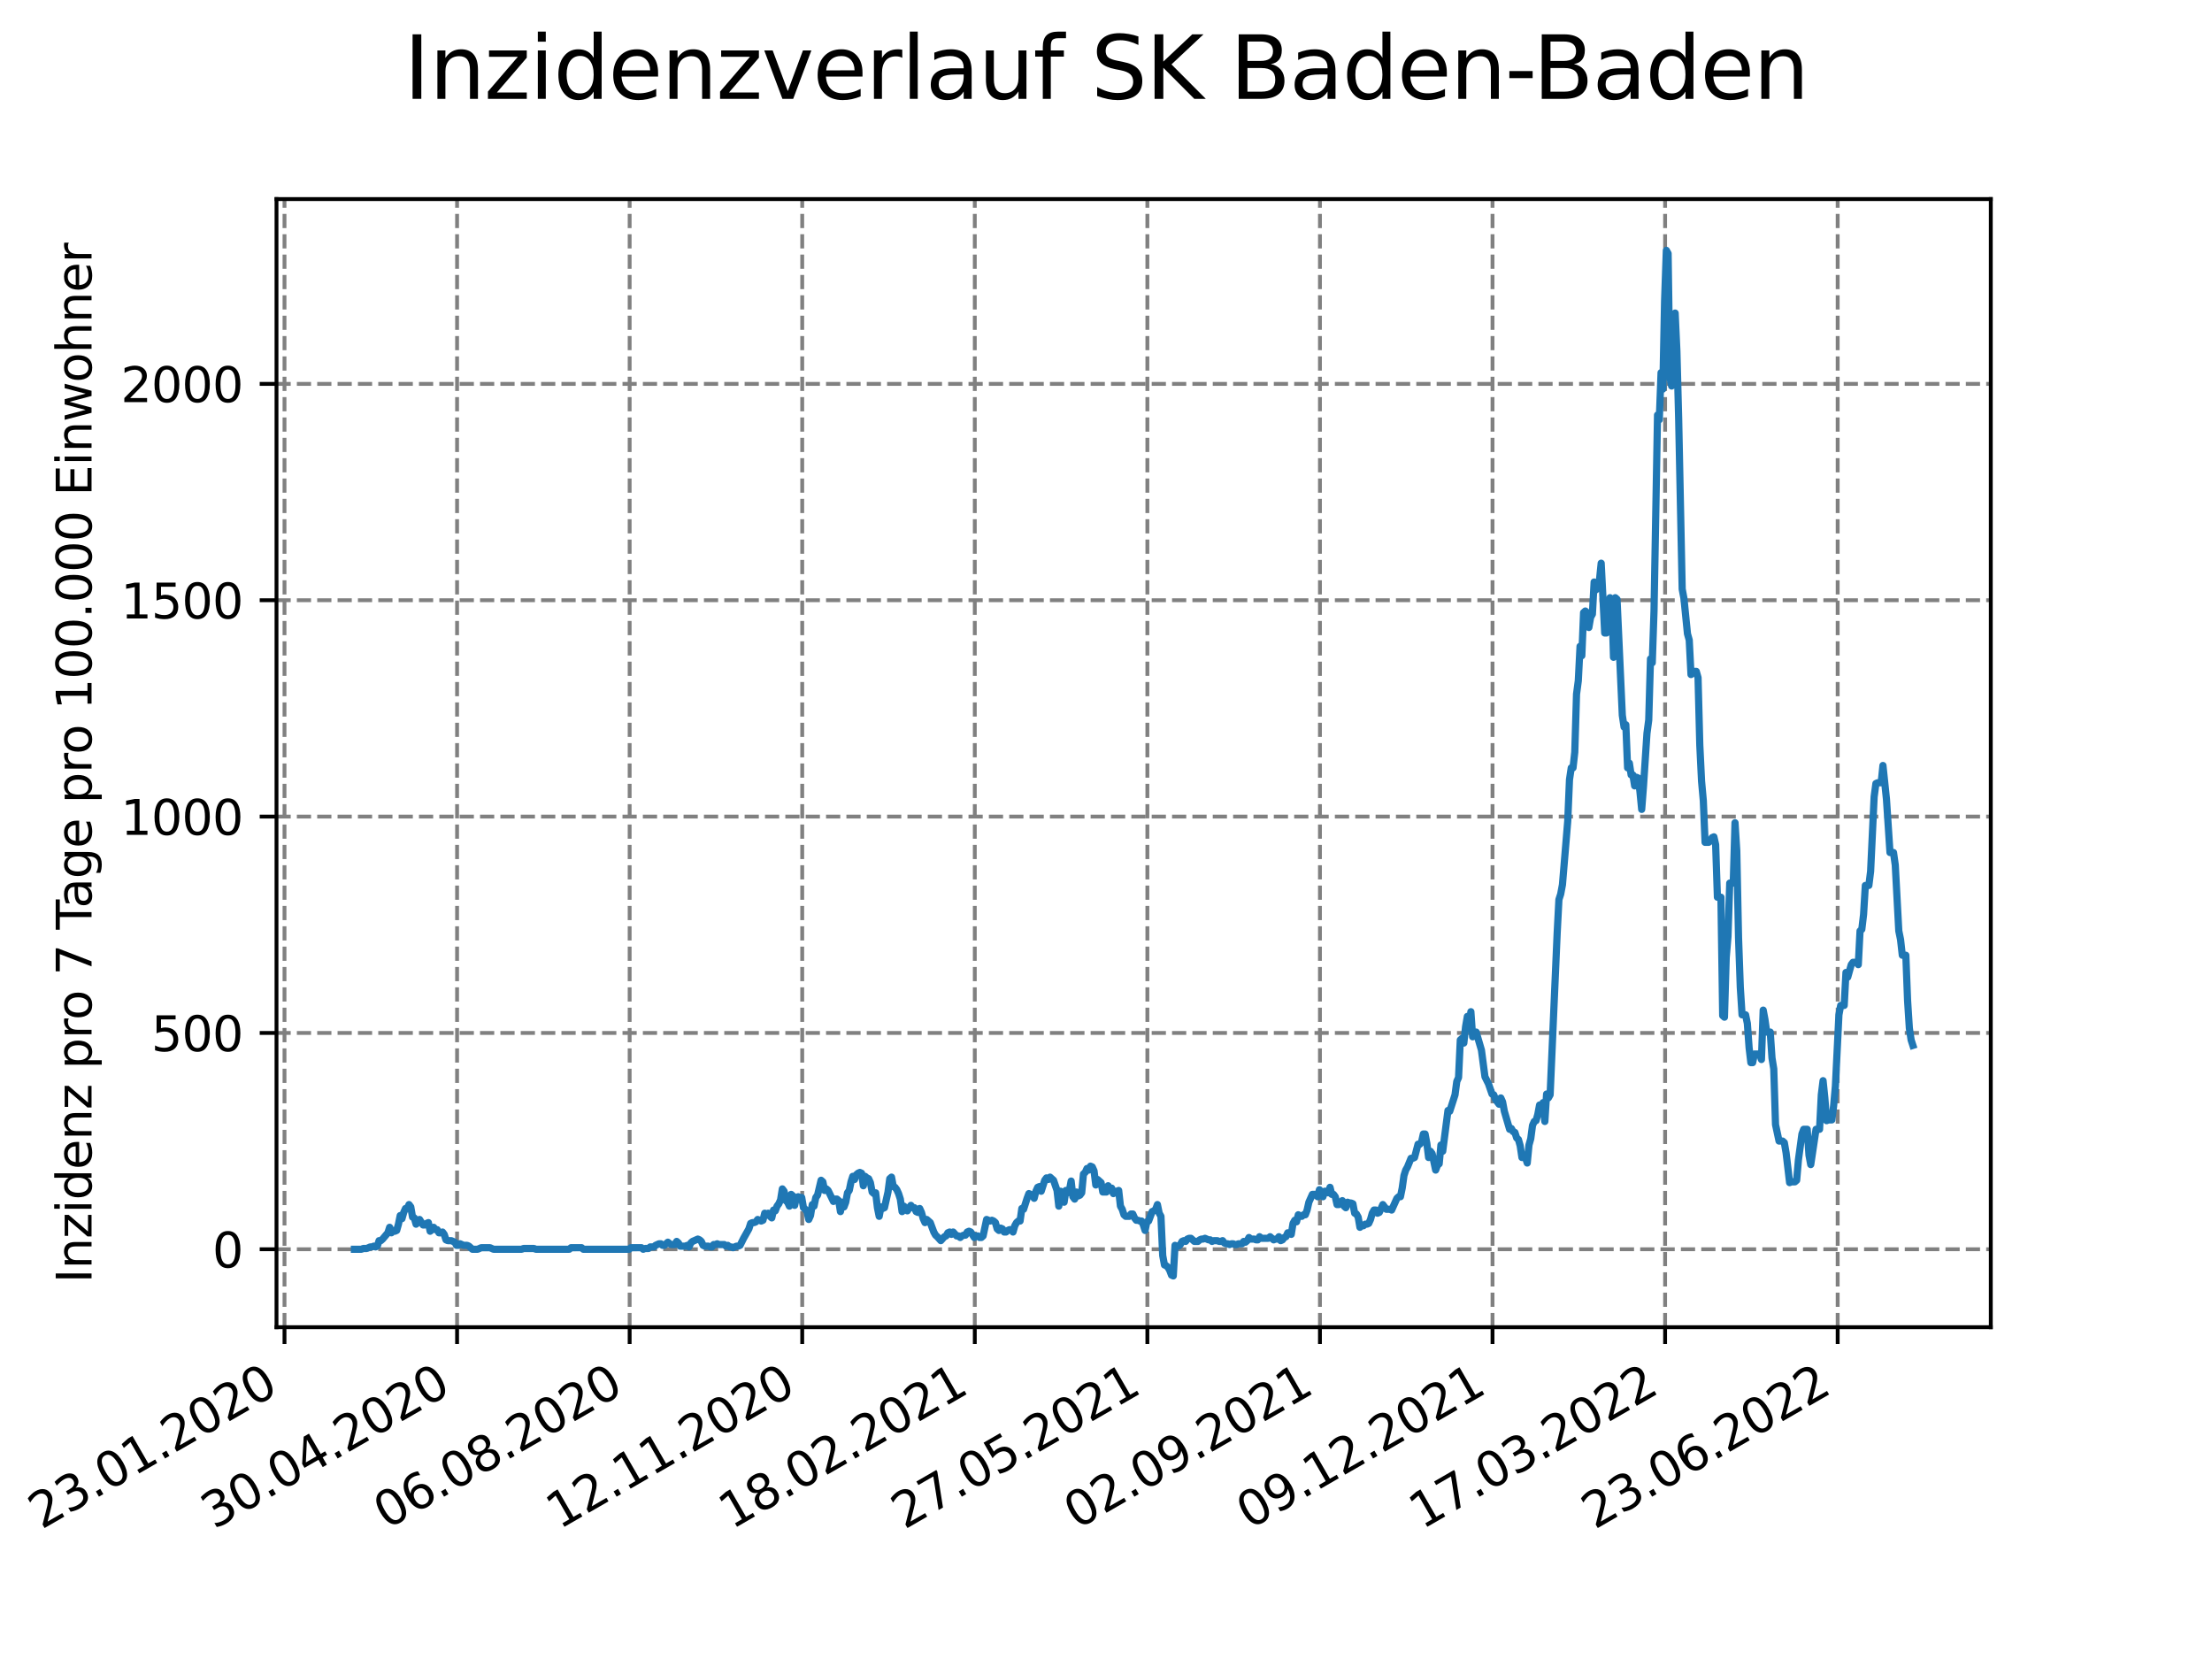 <?xml version="1.0" encoding="utf-8" standalone="no"?>
<!DOCTYPE svg PUBLIC "-//W3C//DTD SVG 1.1//EN"
  "http://www.w3.org/Graphics/SVG/1.1/DTD/svg11.dtd">
<svg xmlns:xlink="http://www.w3.org/1999/xlink" width="460.8pt" height="345.6pt" viewBox="0 0 460.8 345.6" xmlns="http://www.w3.org/2000/svg" version="1.1">
 <defs>
  <style type="text/css">*{stroke-linejoin: round; stroke-linecap: butt}</style>
 </defs>
 <g id="figure_1">
  <g id="patch_1">
   <path d="M 0 345.6 
L 460.8 345.6 
L 460.8 0 
L 0 0 
z
" style="fill: #ffffff"/>
  </g>
  <g id="axes_1">
   <g id="patch_2">
    <path d="M 57.6 276.48 
L 414.72 276.48 
L 414.72 41.472 
L 57.6 41.472 
z
" style="fill: #ffffff"/>
   </g>
   <g id="matplotlib.axis_1">
    <g id="xtick_1">
     <g id="line2d_1">
      <path d="M 59.266 276.48 
L 59.266 41.472 
" clip-path="url(#pa6369ea9f2)" style="fill: none; stroke-dasharray: 2.96,1.28; stroke-dashoffset: 0; stroke: #808080; stroke-width: 0.8"/>
     </g>
     <g id="line2d_2">
      <defs>
       <path id="me0bb97bfc5" d="M 0 0 
L 0 3.5 
" style="stroke: #000000; stroke-width: 0.8"/>
      </defs>
      <g>
       <use xlink:href="#me0bb97bfc5" x="59.266" y="276.48" style="stroke: #000000; stroke-width: 0.8"/>
      </g>
     </g>
     <g id="text_1">
      <!-- 23.01.2020 -->
      <g transform="translate(8.641 318.689)rotate(-30)scale(0.1 -0.1)">
       <defs>
        <path id="DejaVuSans-32" d="M 1228 531 
L 3431 531 
L 3431 0 
L 469 0 
L 469 531 
Q 828 903 1448 1529 
Q 2069 2156 2228 2338 
Q 2531 2678 2651 2914 
Q 2772 3150 2772 3378 
Q 2772 3750 2511 3984 
Q 2250 4219 1831 4219 
Q 1534 4219 1204 4116 
Q 875 4013 500 3803 
L 500 4441 
Q 881 4594 1212 4672 
Q 1544 4750 1819 4750 
Q 2544 4750 2975 4387 
Q 3406 4025 3406 3419 
Q 3406 3131 3298 2873 
Q 3191 2616 2906 2266 
Q 2828 2175 2409 1742 
Q 1991 1309 1228 531 
z
" transform="scale(0.016)"/>
        <path id="DejaVuSans-33" d="M 2597 2516 
Q 3050 2419 3304 2112 
Q 3559 1806 3559 1356 
Q 3559 666 3084 287 
Q 2609 -91 1734 -91 
Q 1441 -91 1130 -33 
Q 819 25 488 141 
L 488 750 
Q 750 597 1062 519 
Q 1375 441 1716 441 
Q 2309 441 2620 675 
Q 2931 909 2931 1356 
Q 2931 1769 2642 2001 
Q 2353 2234 1838 2234 
L 1294 2234 
L 1294 2753 
L 1863 2753 
Q 2328 2753 2575 2939 
Q 2822 3125 2822 3475 
Q 2822 3834 2567 4026 
Q 2313 4219 1838 4219 
Q 1578 4219 1281 4162 
Q 984 4106 628 3988 
L 628 4550 
Q 988 4650 1302 4700 
Q 1616 4750 1894 4750 
Q 2613 4750 3031 4423 
Q 3450 4097 3450 3541 
Q 3450 3153 3228 2886 
Q 3006 2619 2597 2516 
z
" transform="scale(0.016)"/>
        <path id="DejaVuSans-2e" d="M 684 794 
L 1344 794 
L 1344 0 
L 684 0 
L 684 794 
z
" transform="scale(0.016)"/>
        <path id="DejaVuSans-30" d="M 2034 4250 
Q 1547 4250 1301 3770 
Q 1056 3291 1056 2328 
Q 1056 1369 1301 889 
Q 1547 409 2034 409 
Q 2525 409 2770 889 
Q 3016 1369 3016 2328 
Q 3016 3291 2770 3770 
Q 2525 4250 2034 4250 
z
M 2034 4750 
Q 2819 4750 3233 4129 
Q 3647 3509 3647 2328 
Q 3647 1150 3233 529 
Q 2819 -91 2034 -91 
Q 1250 -91 836 529 
Q 422 1150 422 2328 
Q 422 3509 836 4129 
Q 1250 4750 2034 4750 
z
" transform="scale(0.016)"/>
        <path id="DejaVuSans-31" d="M 794 531 
L 1825 531 
L 1825 4091 
L 703 3866 
L 703 4441 
L 1819 4666 
L 2450 4666 
L 2450 531 
L 3481 531 
L 3481 0 
L 794 0 
L 794 531 
z
" transform="scale(0.016)"/>
       </defs>
       <use xlink:href="#DejaVuSans-32"/>
       <use xlink:href="#DejaVuSans-33" x="63.623"/>
       <use xlink:href="#DejaVuSans-2e" x="127.246"/>
       <use xlink:href="#DejaVuSans-30" x="159.033"/>
       <use xlink:href="#DejaVuSans-31" x="222.656"/>
       <use xlink:href="#DejaVuSans-2e" x="286.279"/>
       <use xlink:href="#DejaVuSans-32" x="318.066"/>
       <use xlink:href="#DejaVuSans-30" x="381.689"/>
       <use xlink:href="#DejaVuSans-32" x="445.312"/>
       <use xlink:href="#DejaVuSans-30" x="508.936"/>
      </g>
     </g>
    </g>
    <g id="xtick_2">
     <g id="line2d_3">
      <path d="M 95.217 276.48 
L 95.217 41.472 
" clip-path="url(#pa6369ea9f2)" style="fill: none; stroke-dasharray: 2.96,1.28; stroke-dashoffset: 0; stroke: #808080; stroke-width: 0.8"/>
     </g>
     <g id="line2d_4">
      <g>
       <use xlink:href="#me0bb97bfc5" x="95.217" y="276.48" style="stroke: #000000; stroke-width: 0.8"/>
      </g>
     </g>
     <g id="text_2">
      <!-- 30.04.2020 -->
      <g transform="translate(44.591 318.689)rotate(-30)scale(0.1 -0.1)">
       <defs>
        <path id="DejaVuSans-34" d="M 2419 4116 
L 825 1625 
L 2419 1625 
L 2419 4116 
z
M 2253 4666 
L 3047 4666 
L 3047 1625 
L 3713 1625 
L 3713 1100 
L 3047 1100 
L 3047 0 
L 2419 0 
L 2419 1100 
L 313 1100 
L 313 1709 
L 2253 4666 
z
" transform="scale(0.016)"/>
       </defs>
       <use xlink:href="#DejaVuSans-33"/>
       <use xlink:href="#DejaVuSans-30" x="63.623"/>
       <use xlink:href="#DejaVuSans-2e" x="127.246"/>
       <use xlink:href="#DejaVuSans-30" x="159.033"/>
       <use xlink:href="#DejaVuSans-34" x="222.656"/>
       <use xlink:href="#DejaVuSans-2e" x="286.279"/>
       <use xlink:href="#DejaVuSans-32" x="318.066"/>
       <use xlink:href="#DejaVuSans-30" x="381.689"/>
       <use xlink:href="#DejaVuSans-32" x="445.312"/>
       <use xlink:href="#DejaVuSans-30" x="508.936"/>
      </g>
     </g>
    </g>
    <g id="xtick_3">
     <g id="line2d_5">
      <path d="M 131.167 276.48 
L 131.167 41.472 
" clip-path="url(#pa6369ea9f2)" style="fill: none; stroke-dasharray: 2.96,1.28; stroke-dashoffset: 0; stroke: #808080; stroke-width: 0.8"/>
     </g>
     <g id="line2d_6">
      <g>
       <use xlink:href="#me0bb97bfc5" x="131.167" y="276.48" style="stroke: #000000; stroke-width: 0.8"/>
      </g>
     </g>
     <g id="text_3">
      <!-- 06.08.2020 -->
      <g transform="translate(80.542 318.689)rotate(-30)scale(0.1 -0.1)">
       <defs>
        <path id="DejaVuSans-36" d="M 2113 2584 
Q 1688 2584 1439 2293 
Q 1191 2003 1191 1497 
Q 1191 994 1439 701 
Q 1688 409 2113 409 
Q 2538 409 2786 701 
Q 3034 994 3034 1497 
Q 3034 2003 2786 2293 
Q 2538 2584 2113 2584 
z
M 3366 4563 
L 3366 3988 
Q 3128 4100 2886 4159 
Q 2644 4219 2406 4219 
Q 1781 4219 1451 3797 
Q 1122 3375 1075 2522 
Q 1259 2794 1537 2939 
Q 1816 3084 2150 3084 
Q 2853 3084 3261 2657 
Q 3669 2231 3669 1497 
Q 3669 778 3244 343 
Q 2819 -91 2113 -91 
Q 1303 -91 875 529 
Q 447 1150 447 2328 
Q 447 3434 972 4092 
Q 1497 4750 2381 4750 
Q 2619 4750 2861 4703 
Q 3103 4656 3366 4563 
z
" transform="scale(0.016)"/>
        <path id="DejaVuSans-38" d="M 2034 2216 
Q 1584 2216 1326 1975 
Q 1069 1734 1069 1313 
Q 1069 891 1326 650 
Q 1584 409 2034 409 
Q 2484 409 2743 651 
Q 3003 894 3003 1313 
Q 3003 1734 2745 1975 
Q 2488 2216 2034 2216 
z
M 1403 2484 
Q 997 2584 770 2862 
Q 544 3141 544 3541 
Q 544 4100 942 4425 
Q 1341 4750 2034 4750 
Q 2731 4750 3128 4425 
Q 3525 4100 3525 3541 
Q 3525 3141 3298 2862 
Q 3072 2584 2669 2484 
Q 3125 2378 3379 2068 
Q 3634 1759 3634 1313 
Q 3634 634 3220 271 
Q 2806 -91 2034 -91 
Q 1263 -91 848 271 
Q 434 634 434 1313 
Q 434 1759 690 2068 
Q 947 2378 1403 2484 
z
M 1172 3481 
Q 1172 3119 1398 2916 
Q 1625 2713 2034 2713 
Q 2441 2713 2670 2916 
Q 2900 3119 2900 3481 
Q 2900 3844 2670 4047 
Q 2441 4250 2034 4250 
Q 1625 4250 1398 4047 
Q 1172 3844 1172 3481 
z
" transform="scale(0.016)"/>
       </defs>
       <use xlink:href="#DejaVuSans-30"/>
       <use xlink:href="#DejaVuSans-36" x="63.623"/>
       <use xlink:href="#DejaVuSans-2e" x="127.246"/>
       <use xlink:href="#DejaVuSans-30" x="159.033"/>
       <use xlink:href="#DejaVuSans-38" x="222.656"/>
       <use xlink:href="#DejaVuSans-2e" x="286.279"/>
       <use xlink:href="#DejaVuSans-32" x="318.066"/>
       <use xlink:href="#DejaVuSans-30" x="381.689"/>
       <use xlink:href="#DejaVuSans-32" x="445.312"/>
       <use xlink:href="#DejaVuSans-30" x="508.936"/>
      </g>
     </g>
    </g>
    <g id="xtick_4">
     <g id="line2d_7">
      <path d="M 167.117 276.48 
L 167.117 41.472 
" clip-path="url(#pa6369ea9f2)" style="fill: none; stroke-dasharray: 2.96,1.28; stroke-dashoffset: 0; stroke: #808080; stroke-width: 0.8"/>
     </g>
     <g id="line2d_8">
      <g>
       <use xlink:href="#me0bb97bfc5" x="167.117" y="276.48" style="stroke: #000000; stroke-width: 0.8"/>
      </g>
     </g>
     <g id="text_4">
      <!-- 12.11.2020 -->
      <g transform="translate(116.492 318.689)rotate(-30)scale(0.1 -0.1)">
       <use xlink:href="#DejaVuSans-31"/>
       <use xlink:href="#DejaVuSans-32" x="63.623"/>
       <use xlink:href="#DejaVuSans-2e" x="127.246"/>
       <use xlink:href="#DejaVuSans-31" x="159.033"/>
       <use xlink:href="#DejaVuSans-31" x="222.656"/>
       <use xlink:href="#DejaVuSans-2e" x="286.279"/>
       <use xlink:href="#DejaVuSans-32" x="318.066"/>
       <use xlink:href="#DejaVuSans-30" x="381.689"/>
       <use xlink:href="#DejaVuSans-32" x="445.312"/>
       <use xlink:href="#DejaVuSans-30" x="508.936"/>
      </g>
     </g>
    </g>
    <g id="xtick_5">
     <g id="line2d_9">
      <path d="M 203.068 276.48 
L 203.068 41.472 
" clip-path="url(#pa6369ea9f2)" style="fill: none; stroke-dasharray: 2.96,1.28; stroke-dashoffset: 0; stroke: #808080; stroke-width: 0.8"/>
     </g>
     <g id="line2d_10">
      <g>
       <use xlink:href="#me0bb97bfc5" x="203.068" y="276.48" style="stroke: #000000; stroke-width: 0.8"/>
      </g>
     </g>
     <g id="text_5">
      <!-- 18.02.2021 -->
      <g transform="translate(152.443 318.689)rotate(-30)scale(0.1 -0.1)">
       <use xlink:href="#DejaVuSans-31"/>
       <use xlink:href="#DejaVuSans-38" x="63.623"/>
       <use xlink:href="#DejaVuSans-2e" x="127.246"/>
       <use xlink:href="#DejaVuSans-30" x="159.033"/>
       <use xlink:href="#DejaVuSans-32" x="222.656"/>
       <use xlink:href="#DejaVuSans-2e" x="286.279"/>
       <use xlink:href="#DejaVuSans-32" x="318.066"/>
       <use xlink:href="#DejaVuSans-30" x="381.689"/>
       <use xlink:href="#DejaVuSans-32" x="445.312"/>
       <use xlink:href="#DejaVuSans-31" x="508.936"/>
      </g>
     </g>
    </g>
    <g id="xtick_6">
     <g id="line2d_11">
      <path d="M 239.018 276.48 
L 239.018 41.472 
" clip-path="url(#pa6369ea9f2)" style="fill: none; stroke-dasharray: 2.96,1.28; stroke-dashoffset: 0; stroke: #808080; stroke-width: 0.8"/>
     </g>
     <g id="line2d_12">
      <g>
       <use xlink:href="#me0bb97bfc5" x="239.018" y="276.48" style="stroke: #000000; stroke-width: 0.8"/>
      </g>
     </g>
     <g id="text_6">
      <!-- 27.05.2021 -->
      <g transform="translate(188.393 318.689)rotate(-30)scale(0.1 -0.1)">
       <defs>
        <path id="DejaVuSans-37" d="M 525 4666 
L 3525 4666 
L 3525 4397 
L 1831 0 
L 1172 0 
L 2766 4134 
L 525 4134 
L 525 4666 
z
" transform="scale(0.016)"/>
        <path id="DejaVuSans-35" d="M 691 4666 
L 3169 4666 
L 3169 4134 
L 1269 4134 
L 1269 2991 
Q 1406 3038 1543 3061 
Q 1681 3084 1819 3084 
Q 2600 3084 3056 2656 
Q 3513 2228 3513 1497 
Q 3513 744 3044 326 
Q 2575 -91 1722 -91 
Q 1428 -91 1123 -41 
Q 819 9 494 109 
L 494 744 
Q 775 591 1075 516 
Q 1375 441 1709 441 
Q 2250 441 2565 725 
Q 2881 1009 2881 1497 
Q 2881 1984 2565 2268 
Q 2250 2553 1709 2553 
Q 1456 2553 1204 2497 
Q 953 2441 691 2322 
L 691 4666 
z
" transform="scale(0.016)"/>
       </defs>
       <use xlink:href="#DejaVuSans-32"/>
       <use xlink:href="#DejaVuSans-37" x="63.623"/>
       <use xlink:href="#DejaVuSans-2e" x="127.246"/>
       <use xlink:href="#DejaVuSans-30" x="159.033"/>
       <use xlink:href="#DejaVuSans-35" x="222.656"/>
       <use xlink:href="#DejaVuSans-2e" x="286.279"/>
       <use xlink:href="#DejaVuSans-32" x="318.066"/>
       <use xlink:href="#DejaVuSans-30" x="381.689"/>
       <use xlink:href="#DejaVuSans-32" x="445.312"/>
       <use xlink:href="#DejaVuSans-31" x="508.936"/>
      </g>
     </g>
    </g>
    <g id="xtick_7">
     <g id="line2d_13">
      <path d="M 274.969 276.48 
L 274.969 41.472 
" clip-path="url(#pa6369ea9f2)" style="fill: none; stroke-dasharray: 2.96,1.28; stroke-dashoffset: 0; stroke: #808080; stroke-width: 0.8"/>
     </g>
     <g id="line2d_14">
      <g>
       <use xlink:href="#me0bb97bfc5" x="274.969" y="276.48" style="stroke: #000000; stroke-width: 0.8"/>
      </g>
     </g>
     <g id="text_7">
      <!-- 02.09.2021 -->
      <g transform="translate(224.344 318.689)rotate(-30)scale(0.1 -0.1)">
       <defs>
        <path id="DejaVuSans-39" d="M 703 97 
L 703 672 
Q 941 559 1184 500 
Q 1428 441 1663 441 
Q 2288 441 2617 861 
Q 2947 1281 2994 2138 
Q 2813 1869 2534 1725 
Q 2256 1581 1919 1581 
Q 1219 1581 811 2004 
Q 403 2428 403 3163 
Q 403 3881 828 4315 
Q 1253 4750 1959 4750 
Q 2769 4750 3195 4129 
Q 3622 3509 3622 2328 
Q 3622 1225 3098 567 
Q 2575 -91 1691 -91 
Q 1453 -91 1209 -44 
Q 966 3 703 97 
z
M 1959 2075 
Q 2384 2075 2632 2365 
Q 2881 2656 2881 3163 
Q 2881 3666 2632 3958 
Q 2384 4250 1959 4250 
Q 1534 4250 1286 3958 
Q 1038 3666 1038 3163 
Q 1038 2656 1286 2365 
Q 1534 2075 1959 2075 
z
" transform="scale(0.016)"/>
       </defs>
       <use xlink:href="#DejaVuSans-30"/>
       <use xlink:href="#DejaVuSans-32" x="63.623"/>
       <use xlink:href="#DejaVuSans-2e" x="127.246"/>
       <use xlink:href="#DejaVuSans-30" x="159.033"/>
       <use xlink:href="#DejaVuSans-39" x="222.656"/>
       <use xlink:href="#DejaVuSans-2e" x="286.279"/>
       <use xlink:href="#DejaVuSans-32" x="318.066"/>
       <use xlink:href="#DejaVuSans-30" x="381.689"/>
       <use xlink:href="#DejaVuSans-32" x="445.312"/>
       <use xlink:href="#DejaVuSans-31" x="508.936"/>
      </g>
     </g>
    </g>
    <g id="xtick_8">
     <g id="line2d_15">
      <path d="M 310.919 276.48 
L 310.919 41.472 
" clip-path="url(#pa6369ea9f2)" style="fill: none; stroke-dasharray: 2.96,1.28; stroke-dashoffset: 0; stroke: #808080; stroke-width: 0.8"/>
     </g>
     <g id="line2d_16">
      <g>
       <use xlink:href="#me0bb97bfc5" x="310.919" y="276.48" style="stroke: #000000; stroke-width: 0.8"/>
      </g>
     </g>
     <g id="text_8">
      <!-- 09.12.2021 -->
      <g transform="translate(260.294 318.689)rotate(-30)scale(0.1 -0.1)">
       <use xlink:href="#DejaVuSans-30"/>
       <use xlink:href="#DejaVuSans-39" x="63.623"/>
       <use xlink:href="#DejaVuSans-2e" x="127.246"/>
       <use xlink:href="#DejaVuSans-31" x="159.033"/>
       <use xlink:href="#DejaVuSans-32" x="222.656"/>
       <use xlink:href="#DejaVuSans-2e" x="286.279"/>
       <use xlink:href="#DejaVuSans-32" x="318.066"/>
       <use xlink:href="#DejaVuSans-30" x="381.689"/>
       <use xlink:href="#DejaVuSans-32" x="445.312"/>
       <use xlink:href="#DejaVuSans-31" x="508.936"/>
      </g>
     </g>
    </g>
    <g id="xtick_9">
     <g id="line2d_17">
      <path d="M 346.87 276.48 
L 346.87 41.472 
" clip-path="url(#pa6369ea9f2)" style="fill: none; stroke-dasharray: 2.96,1.28; stroke-dashoffset: 0; stroke: #808080; stroke-width: 0.8"/>
     </g>
     <g id="line2d_18">
      <g>
       <use xlink:href="#me0bb97bfc5" x="346.87" y="276.48" style="stroke: #000000; stroke-width: 0.8"/>
      </g>
     </g>
     <g id="text_9">
      <!-- 17.03.2022 -->
      <g transform="translate(296.244 318.689)rotate(-30)scale(0.1 -0.1)">
       <use xlink:href="#DejaVuSans-31"/>
       <use xlink:href="#DejaVuSans-37" x="63.623"/>
       <use xlink:href="#DejaVuSans-2e" x="127.246"/>
       <use xlink:href="#DejaVuSans-30" x="159.033"/>
       <use xlink:href="#DejaVuSans-33" x="222.656"/>
       <use xlink:href="#DejaVuSans-2e" x="286.279"/>
       <use xlink:href="#DejaVuSans-32" x="318.066"/>
       <use xlink:href="#DejaVuSans-30" x="381.689"/>
       <use xlink:href="#DejaVuSans-32" x="445.312"/>
       <use xlink:href="#DejaVuSans-32" x="508.936"/>
      </g>
     </g>
    </g>
    <g id="xtick_10">
     <g id="line2d_19">
      <path d="M 382.82 276.48 
L 382.82 41.472 
" clip-path="url(#pa6369ea9f2)" style="fill: none; stroke-dasharray: 2.96,1.28; stroke-dashoffset: 0; stroke: #808080; stroke-width: 0.8"/>
     </g>
     <g id="line2d_20">
      <g>
       <use xlink:href="#me0bb97bfc5" x="382.82" y="276.48" style="stroke: #000000; stroke-width: 0.8"/>
      </g>
     </g>
     <g id="text_10">
      <!-- 23.06.2022 -->
      <g transform="translate(332.195 318.689)rotate(-30)scale(0.1 -0.1)">
       <use xlink:href="#DejaVuSans-32"/>
       <use xlink:href="#DejaVuSans-33" x="63.623"/>
       <use xlink:href="#DejaVuSans-2e" x="127.246"/>
       <use xlink:href="#DejaVuSans-30" x="159.033"/>
       <use xlink:href="#DejaVuSans-36" x="222.656"/>
       <use xlink:href="#DejaVuSans-2e" x="286.279"/>
       <use xlink:href="#DejaVuSans-32" x="318.066"/>
       <use xlink:href="#DejaVuSans-30" x="381.689"/>
       <use xlink:href="#DejaVuSans-32" x="445.312"/>
       <use xlink:href="#DejaVuSans-32" x="508.936"/>
      </g>
     </g>
    </g>
   </g>
   <g id="matplotlib.axis_2">
    <g id="ytick_1">
     <g id="line2d_21">
      <path d="M 57.6 260.244 
L 414.72 260.244 
" clip-path="url(#pa6369ea9f2)" style="fill: none; stroke-dasharray: 2.96,1.28; stroke-dashoffset: 0; stroke: #808080; stroke-width: 0.8"/>
     </g>
     <g id="line2d_22">
      <defs>
       <path id="m349335a792" d="M 0 0 
L -3.5 0 
" style="stroke: #000000; stroke-width: 0.8"/>
      </defs>
      <g>
       <use xlink:href="#m349335a792" x="57.6" y="260.244" style="stroke: #000000; stroke-width: 0.8"/>
      </g>
     </g>
     <g id="text_11">
      <!-- 0 -->
      <g transform="translate(44.237 264.044)scale(0.1 -0.1)">
       <use xlink:href="#DejaVuSans-30"/>
      </g>
     </g>
    </g>
    <g id="ytick_2">
     <g id="line2d_23">
      <path d="M 57.6 215.176 
L 414.72 215.176 
" clip-path="url(#pa6369ea9f2)" style="fill: none; stroke-dasharray: 2.96,1.28; stroke-dashoffset: 0; stroke: #808080; stroke-width: 0.8"/>
     </g>
     <g id="line2d_24">
      <g>
       <use xlink:href="#m349335a792" x="57.6" y="215.176" style="stroke: #000000; stroke-width: 0.8"/>
      </g>
     </g>
     <g id="text_12">
      <!-- 500 -->
      <g transform="translate(31.512 218.975)scale(0.1 -0.1)">
       <use xlink:href="#DejaVuSans-35"/>
       <use xlink:href="#DejaVuSans-30" x="63.623"/>
       <use xlink:href="#DejaVuSans-30" x="127.246"/>
      </g>
     </g>
    </g>
    <g id="ytick_3">
     <g id="line2d_25">
      <path d="M 57.6 170.107 
L 414.72 170.107 
" clip-path="url(#pa6369ea9f2)" style="fill: none; stroke-dasharray: 2.96,1.28; stroke-dashoffset: 0; stroke: #808080; stroke-width: 0.8"/>
     </g>
     <g id="line2d_26">
      <g>
       <use xlink:href="#m349335a792" x="57.6" y="170.107" style="stroke: #000000; stroke-width: 0.8"/>
      </g>
     </g>
     <g id="text_13">
      <!-- 1000 -->
      <g transform="translate(25.15 173.907)scale(0.1 -0.1)">
       <use xlink:href="#DejaVuSans-31"/>
       <use xlink:href="#DejaVuSans-30" x="63.623"/>
       <use xlink:href="#DejaVuSans-30" x="127.246"/>
       <use xlink:href="#DejaVuSans-30" x="190.869"/>
      </g>
     </g>
    </g>
    <g id="ytick_4">
     <g id="line2d_27">
      <path d="M 57.6 125.039 
L 414.72 125.039 
" clip-path="url(#pa6369ea9f2)" style="fill: none; stroke-dasharray: 2.96,1.28; stroke-dashoffset: 0; stroke: #808080; stroke-width: 0.8"/>
     </g>
     <g id="line2d_28">
      <g>
       <use xlink:href="#m349335a792" x="57.6" y="125.039" style="stroke: #000000; stroke-width: 0.8"/>
      </g>
     </g>
     <g id="text_14">
      <!-- 1500 -->
      <g transform="translate(25.15 128.838)scale(0.1 -0.1)">
       <use xlink:href="#DejaVuSans-31"/>
       <use xlink:href="#DejaVuSans-35" x="63.623"/>
       <use xlink:href="#DejaVuSans-30" x="127.246"/>
       <use xlink:href="#DejaVuSans-30" x="190.869"/>
      </g>
     </g>
    </g>
    <g id="ytick_5">
     <g id="line2d_29">
      <path d="M 57.6 79.97 
L 414.72 79.97 
" clip-path="url(#pa6369ea9f2)" style="fill: none; stroke-dasharray: 2.96,1.28; stroke-dashoffset: 0; stroke: #808080; stroke-width: 0.8"/>
     </g>
     <g id="line2d_30">
      <g>
       <use xlink:href="#m349335a792" x="57.6" y="79.97" style="stroke: #000000; stroke-width: 0.8"/>
      </g>
     </g>
     <g id="text_15">
      <!-- 2000 -->
      <g transform="translate(25.15 83.77)scale(0.1 -0.1)">
       <use xlink:href="#DejaVuSans-32"/>
       <use xlink:href="#DejaVuSans-30" x="63.623"/>
       <use xlink:href="#DejaVuSans-30" x="127.246"/>
       <use xlink:href="#DejaVuSans-30" x="190.869"/>
      </g>
     </g>
    </g>
    <g id="text_16">
     <!-- Inzidenz pro 7 Tage pro 100.000 Einwohner -->
     <g transform="translate(19.07 267.301)rotate(-90)scale(0.1 -0.1)">
      <defs>
       <path id="DejaVuSans-49" d="M 628 4666 
L 1259 4666 
L 1259 0 
L 628 0 
L 628 4666 
z
" transform="scale(0.016)"/>
       <path id="DejaVuSans-6e" d="M 3513 2113 
L 3513 0 
L 2938 0 
L 2938 2094 
Q 2938 2591 2744 2837 
Q 2550 3084 2163 3084 
Q 1697 3084 1428 2787 
Q 1159 2491 1159 1978 
L 1159 0 
L 581 0 
L 581 3500 
L 1159 3500 
L 1159 2956 
Q 1366 3272 1645 3428 
Q 1925 3584 2291 3584 
Q 2894 3584 3203 3211 
Q 3513 2838 3513 2113 
z
" transform="scale(0.016)"/>
       <path id="DejaVuSans-7a" d="M 353 3500 
L 3084 3500 
L 3084 2975 
L 922 459 
L 3084 459 
L 3084 0 
L 275 0 
L 275 525 
L 2438 3041 
L 353 3041 
L 353 3500 
z
" transform="scale(0.016)"/>
       <path id="DejaVuSans-69" d="M 603 3500 
L 1178 3500 
L 1178 0 
L 603 0 
L 603 3500 
z
M 603 4863 
L 1178 4863 
L 1178 4134 
L 603 4134 
L 603 4863 
z
" transform="scale(0.016)"/>
       <path id="DejaVuSans-64" d="M 2906 2969 
L 2906 4863 
L 3481 4863 
L 3481 0 
L 2906 0 
L 2906 525 
Q 2725 213 2448 61 
Q 2172 -91 1784 -91 
Q 1150 -91 751 415 
Q 353 922 353 1747 
Q 353 2572 751 3078 
Q 1150 3584 1784 3584 
Q 2172 3584 2448 3432 
Q 2725 3281 2906 2969 
z
M 947 1747 
Q 947 1113 1208 752 
Q 1469 391 1925 391 
Q 2381 391 2643 752 
Q 2906 1113 2906 1747 
Q 2906 2381 2643 2742 
Q 2381 3103 1925 3103 
Q 1469 3103 1208 2742 
Q 947 2381 947 1747 
z
" transform="scale(0.016)"/>
       <path id="DejaVuSans-65" d="M 3597 1894 
L 3597 1613 
L 953 1613 
Q 991 1019 1311 708 
Q 1631 397 2203 397 
Q 2534 397 2845 478 
Q 3156 559 3463 722 
L 3463 178 
Q 3153 47 2828 -22 
Q 2503 -91 2169 -91 
Q 1331 -91 842 396 
Q 353 884 353 1716 
Q 353 2575 817 3079 
Q 1281 3584 2069 3584 
Q 2775 3584 3186 3129 
Q 3597 2675 3597 1894 
z
M 3022 2063 
Q 3016 2534 2758 2815 
Q 2500 3097 2075 3097 
Q 1594 3097 1305 2825 
Q 1016 2553 972 2059 
L 3022 2063 
z
" transform="scale(0.016)"/>
       <path id="DejaVuSans-20" transform="scale(0.016)"/>
       <path id="DejaVuSans-70" d="M 1159 525 
L 1159 -1331 
L 581 -1331 
L 581 3500 
L 1159 3500 
L 1159 2969 
Q 1341 3281 1617 3432 
Q 1894 3584 2278 3584 
Q 2916 3584 3314 3078 
Q 3713 2572 3713 1747 
Q 3713 922 3314 415 
Q 2916 -91 2278 -91 
Q 1894 -91 1617 61 
Q 1341 213 1159 525 
z
M 3116 1747 
Q 3116 2381 2855 2742 
Q 2594 3103 2138 3103 
Q 1681 3103 1420 2742 
Q 1159 2381 1159 1747 
Q 1159 1113 1420 752 
Q 1681 391 2138 391 
Q 2594 391 2855 752 
Q 3116 1113 3116 1747 
z
" transform="scale(0.016)"/>
       <path id="DejaVuSans-72" d="M 2631 2963 
Q 2534 3019 2420 3045 
Q 2306 3072 2169 3072 
Q 1681 3072 1420 2755 
Q 1159 2438 1159 1844 
L 1159 0 
L 581 0 
L 581 3500 
L 1159 3500 
L 1159 2956 
Q 1341 3275 1631 3429 
Q 1922 3584 2338 3584 
Q 2397 3584 2469 3576 
Q 2541 3569 2628 3553 
L 2631 2963 
z
" transform="scale(0.016)"/>
       <path id="DejaVuSans-6f" d="M 1959 3097 
Q 1497 3097 1228 2736 
Q 959 2375 959 1747 
Q 959 1119 1226 758 
Q 1494 397 1959 397 
Q 2419 397 2687 759 
Q 2956 1122 2956 1747 
Q 2956 2369 2687 2733 
Q 2419 3097 1959 3097 
z
M 1959 3584 
Q 2709 3584 3137 3096 
Q 3566 2609 3566 1747 
Q 3566 888 3137 398 
Q 2709 -91 1959 -91 
Q 1206 -91 779 398 
Q 353 888 353 1747 
Q 353 2609 779 3096 
Q 1206 3584 1959 3584 
z
" transform="scale(0.016)"/>
       <path id="DejaVuSans-54" d="M -19 4666 
L 3928 4666 
L 3928 4134 
L 2272 4134 
L 2272 0 
L 1638 0 
L 1638 4134 
L -19 4134 
L -19 4666 
z
" transform="scale(0.016)"/>
       <path id="DejaVuSans-61" d="M 2194 1759 
Q 1497 1759 1228 1600 
Q 959 1441 959 1056 
Q 959 750 1161 570 
Q 1363 391 1709 391 
Q 2188 391 2477 730 
Q 2766 1069 2766 1631 
L 2766 1759 
L 2194 1759 
z
M 3341 1997 
L 3341 0 
L 2766 0 
L 2766 531 
Q 2569 213 2275 61 
Q 1981 -91 1556 -91 
Q 1019 -91 701 211 
Q 384 513 384 1019 
Q 384 1609 779 1909 
Q 1175 2209 1959 2209 
L 2766 2209 
L 2766 2266 
Q 2766 2663 2505 2880 
Q 2244 3097 1772 3097 
Q 1472 3097 1187 3025 
Q 903 2953 641 2809 
L 641 3341 
Q 956 3463 1253 3523 
Q 1550 3584 1831 3584 
Q 2591 3584 2966 3190 
Q 3341 2797 3341 1997 
z
" transform="scale(0.016)"/>
       <path id="DejaVuSans-67" d="M 2906 1791 
Q 2906 2416 2648 2759 
Q 2391 3103 1925 3103 
Q 1463 3103 1205 2759 
Q 947 2416 947 1791 
Q 947 1169 1205 825 
Q 1463 481 1925 481 
Q 2391 481 2648 825 
Q 2906 1169 2906 1791 
z
M 3481 434 
Q 3481 -459 3084 -895 
Q 2688 -1331 1869 -1331 
Q 1566 -1331 1297 -1286 
Q 1028 -1241 775 -1147 
L 775 -588 
Q 1028 -725 1275 -790 
Q 1522 -856 1778 -856 
Q 2344 -856 2625 -561 
Q 2906 -266 2906 331 
L 2906 616 
Q 2728 306 2450 153 
Q 2172 0 1784 0 
Q 1141 0 747 490 
Q 353 981 353 1791 
Q 353 2603 747 3093 
Q 1141 3584 1784 3584 
Q 2172 3584 2450 3431 
Q 2728 3278 2906 2969 
L 2906 3500 
L 3481 3500 
L 3481 434 
z
" transform="scale(0.016)"/>
       <path id="DejaVuSans-45" d="M 628 4666 
L 3578 4666 
L 3578 4134 
L 1259 4134 
L 1259 2753 
L 3481 2753 
L 3481 2222 
L 1259 2222 
L 1259 531 
L 3634 531 
L 3634 0 
L 628 0 
L 628 4666 
z
" transform="scale(0.016)"/>
       <path id="DejaVuSans-77" d="M 269 3500 
L 844 3500 
L 1563 769 
L 2278 3500 
L 2956 3500 
L 3675 769 
L 4391 3500 
L 4966 3500 
L 4050 0 
L 3372 0 
L 2619 2869 
L 1863 0 
L 1184 0 
L 269 3500 
z
" transform="scale(0.016)"/>
       <path id="DejaVuSans-68" d="M 3513 2113 
L 3513 0 
L 2938 0 
L 2938 2094 
Q 2938 2591 2744 2837 
Q 2550 3084 2163 3084 
Q 1697 3084 1428 2787 
Q 1159 2491 1159 1978 
L 1159 0 
L 581 0 
L 581 4863 
L 1159 4863 
L 1159 2956 
Q 1366 3272 1645 3428 
Q 1925 3584 2291 3584 
Q 2894 3584 3203 3211 
Q 3513 2838 3513 2113 
z
" transform="scale(0.016)"/>
      </defs>
      <use xlink:href="#DejaVuSans-49"/>
      <use xlink:href="#DejaVuSans-6e" x="29.492"/>
      <use xlink:href="#DejaVuSans-7a" x="92.871"/>
      <use xlink:href="#DejaVuSans-69" x="145.361"/>
      <use xlink:href="#DejaVuSans-64" x="173.145"/>
      <use xlink:href="#DejaVuSans-65" x="236.621"/>
      <use xlink:href="#DejaVuSans-6e" x="298.145"/>
      <use xlink:href="#DejaVuSans-7a" x="361.523"/>
      <use xlink:href="#DejaVuSans-20" x="414.014"/>
      <use xlink:href="#DejaVuSans-70" x="445.801"/>
      <use xlink:href="#DejaVuSans-72" x="509.277"/>
      <use xlink:href="#DejaVuSans-6f" x="548.141"/>
      <use xlink:href="#DejaVuSans-20" x="609.322"/>
      <use xlink:href="#DejaVuSans-37" x="641.109"/>
      <use xlink:href="#DejaVuSans-20" x="704.732"/>
      <use xlink:href="#DejaVuSans-54" x="736.52"/>
      <use xlink:href="#DejaVuSans-61" x="781.104"/>
      <use xlink:href="#DejaVuSans-67" x="842.383"/>
      <use xlink:href="#DejaVuSans-65" x="905.859"/>
      <use xlink:href="#DejaVuSans-20" x="967.383"/>
      <use xlink:href="#DejaVuSans-70" x="999.17"/>
      <use xlink:href="#DejaVuSans-72" x="1062.646"/>
      <use xlink:href="#DejaVuSans-6f" x="1101.51"/>
      <use xlink:href="#DejaVuSans-20" x="1162.691"/>
      <use xlink:href="#DejaVuSans-31" x="1194.479"/>
      <use xlink:href="#DejaVuSans-30" x="1258.102"/>
      <use xlink:href="#DejaVuSans-30" x="1321.725"/>
      <use xlink:href="#DejaVuSans-2e" x="1385.348"/>
      <use xlink:href="#DejaVuSans-30" x="1417.135"/>
      <use xlink:href="#DejaVuSans-30" x="1480.758"/>
      <use xlink:href="#DejaVuSans-30" x="1544.381"/>
      <use xlink:href="#DejaVuSans-20" x="1608.004"/>
      <use xlink:href="#DejaVuSans-45" x="1639.791"/>
      <use xlink:href="#DejaVuSans-69" x="1702.975"/>
      <use xlink:href="#DejaVuSans-6e" x="1730.758"/>
      <use xlink:href="#DejaVuSans-77" x="1794.137"/>
      <use xlink:href="#DejaVuSans-6f" x="1875.924"/>
      <use xlink:href="#DejaVuSans-68" x="1937.105"/>
      <use xlink:href="#DejaVuSans-6e" x="2000.484"/>
      <use xlink:href="#DejaVuSans-65" x="2063.863"/>
      <use xlink:href="#DejaVuSans-72" x="2125.387"/>
     </g>
    </g>
   </g>
   <g id="line2d_31">
    <path d="M 73.833 260.244 
L 75.3 260.244 
L 75.667 260.081 
L 76.401 260.081 
L 77.134 259.754 
L 77.501 259.754 
L 77.868 259.591 
L 78.235 259.754 
L 78.602 259.591 
L 78.969 258.448 
L 79.335 258.448 
L 79.702 258.121 
L 80.803 256.814 
L 81.17 255.671 
L 81.536 256.814 
L 81.903 256.324 
L 82.27 256.488 
L 82.637 256.324 
L 83.004 255.018 
L 83.371 253.221 
L 83.737 253.874 
L 84.104 252.568 
L 84.471 251.751 
L 84.838 251.751 
L 85.205 250.934 
L 85.572 251.424 
L 85.938 253.548 
L 86.305 253.711 
L 86.672 255.018 
L 87.039 254.691 
L 87.406 254.038 
L 88.14 255.181 
L 88.506 255.181 
L 88.873 254.854 
L 89.24 254.691 
L 89.607 256.488 
L 89.974 256.161 
L 90.341 255.671 
L 90.707 256.161 
L 91.074 256.161 
L 91.441 256.814 
L 91.808 256.814 
L 92.175 256.651 
L 92.542 257.141 
L 92.908 258.284 
L 93.275 258.448 
L 94.009 258.448 
L 94.743 258.774 
L 95.11 259.428 
L 95.476 259.428 
L 95.843 259.101 
L 96.577 259.428 
L 97.311 259.428 
L 97.677 259.591 
L 98.411 260.244 
L 99.512 260.244 
L 100.245 259.918 
L 102.08 259.918 
L 102.813 260.244 
L 108.683 260.244 
L 109.049 260.081 
L 111.251 260.081 
L 111.617 260.244 
L 118.587 260.244 
L 118.954 259.918 
L 121.155 259.918 
L 121.522 260.244 
L 131.06 260.244 
L 131.427 259.918 
L 133.628 259.918 
L 133.995 260.244 
L 134.362 260.081 
L 135.095 260.081 
L 135.462 259.754 
L 136.196 259.754 
L 136.563 259.428 
L 137.296 259.101 
L 137.663 259.101 
L 138.03 259.428 
L 138.397 259.428 
L 139.13 258.774 
L 139.497 259.101 
L 139.864 259.264 
L 140.598 259.264 
L 140.965 258.611 
L 141.332 258.938 
L 141.698 259.591 
L 142.799 259.591 
L 143.166 259.428 
L 143.533 259.754 
L 143.899 258.938 
L 144.266 258.611 
L 145.367 258.121 
L 145.734 258.284 
L 146.1 258.611 
L 146.467 259.428 
L 146.834 259.591 
L 147.568 259.591 
L 147.935 259.754 
L 148.302 259.754 
L 148.668 259.264 
L 149.035 259.264 
L 149.402 259.101 
L 149.769 259.264 
L 150.869 259.264 
L 151.236 259.591 
L 151.603 259.428 
L 151.97 259.754 
L 152.337 259.754 
L 152.704 259.918 
L 153.437 259.591 
L 153.804 259.591 
L 154.171 259.428 
L 154.905 257.958 
L 156.005 255.998 
L 156.372 254.854 
L 156.739 254.691 
L 157.106 254.691 
L 157.473 254.528 
L 157.839 254.038 
L 158.573 254.364 
L 158.94 254.201 
L 159.307 252.731 
L 159.674 253.058 
L 160.04 252.731 
L 160.407 253.384 
L 160.774 253.711 
L 161.141 252.078 
L 161.508 252.241 
L 161.875 251.261 
L 162.241 250.771 
L 162.608 249.954 
L 162.975 247.668 
L 163.342 248.158 
L 163.709 250.118 
L 164.076 250.444 
L 164.443 251.261 
L 164.809 248.811 
L 165.176 249.138 
L 165.543 251.098 
L 165.91 249.464 
L 166.277 249.301 
L 166.644 249.464 
L 167.01 249.464 
L 167.377 251.588 
L 167.744 251.914 
L 168.111 252.404 
L 168.478 254.038 
L 168.845 253.221 
L 169.211 250.934 
L 169.578 251.261 
L 169.945 249.464 
L 170.312 248.974 
L 171.046 245.871 
L 171.413 246.197 
L 171.779 247.994 
L 172.146 247.668 
L 172.513 247.994 
L 173.614 250.281 
L 173.98 249.791 
L 174.347 249.791 
L 174.714 250.118 
L 175.081 252.404 
L 175.448 250.444 
L 175.815 251.424 
L 176.181 250.444 
L 176.548 248.484 
L 176.915 247.994 
L 177.282 246.197 
L 177.649 245.054 
L 178.016 245.707 
L 178.382 244.727 
L 178.749 244.401 
L 179.116 244.237 
L 179.483 244.401 
L 179.85 247.014 
L 180.217 245.054 
L 180.584 245.381 
L 180.95 245.544 
L 181.317 246.361 
L 181.684 248.321 
L 182.051 248.648 
L 182.418 248.484 
L 182.785 251.588 
L 183.151 253.384 
L 183.518 251.424 
L 183.885 251.751 
L 184.252 251.588 
L 184.986 248.321 
L 185.352 245.544 
L 185.719 245.217 
L 186.086 247.178 
L 186.453 247.341 
L 186.82 247.831 
L 187.187 248.648 
L 187.554 249.791 
L 187.92 252.404 
L 188.287 251.261 
L 188.654 251.588 
L 189.021 252.241 
L 189.755 251.098 
L 190.121 251.588 
L 190.488 251.588 
L 190.855 252.404 
L 191.222 252.568 
L 191.589 251.751 
L 191.956 252.568 
L 192.322 253.874 
L 192.689 254.691 
L 193.056 254.038 
L 193.79 254.691 
L 194.524 256.651 
L 194.89 257.304 
L 195.257 257.631 
L 195.991 258.448 
L 196.725 257.631 
L 197.091 257.468 
L 197.458 256.814 
L 197.825 256.651 
L 198.192 257.141 
L 198.559 256.651 
L 199.292 257.468 
L 199.659 257.468 
L 200.026 257.794 
L 200.393 257.468 
L 200.76 257.304 
L 201.127 257.304 
L 201.493 256.651 
L 201.86 256.488 
L 202.227 256.651 
L 202.961 257.794 
L 203.328 257.468 
L 203.695 257.468 
L 204.061 257.794 
L 204.428 257.794 
L 204.795 257.468 
L 205.529 254.038 
L 206.262 254.364 
L 206.629 254.201 
L 206.996 254.364 
L 207.363 254.691 
L 207.73 255.998 
L 208.097 256.324 
L 208.463 255.834 
L 208.83 255.998 
L 209.197 256.651 
L 209.564 256.651 
L 209.931 256.324 
L 210.298 256.161 
L 210.665 256.161 
L 211.031 256.651 
L 211.398 255.344 
L 211.765 254.691 
L 212.132 254.364 
L 212.499 254.364 
L 212.866 251.751 
L 213.232 251.914 
L 213.966 249.628 
L 214.333 248.648 
L 215.067 248.974 
L 215.433 249.628 
L 215.8 248.158 
L 216.167 247.341 
L 216.534 247.178 
L 216.901 248.158 
L 217.635 245.871 
L 218.001 245.381 
L 218.368 245.707 
L 218.735 245.217 
L 219.469 245.871 
L 220.202 247.994 
L 220.569 251.261 
L 220.936 248.158 
L 221.67 250.444 
L 222.037 247.994 
L 222.403 248.484 
L 222.77 247.994 
L 223.137 246.034 
L 223.504 249.301 
L 223.871 249.791 
L 224.238 248.321 
L 224.604 249.138 
L 224.971 248.974 
L 225.338 248.484 
L 225.705 244.564 
L 226.072 244.237 
L 226.439 243.421 
L 226.806 243.747 
L 227.172 242.931 
L 227.539 243.094 
L 227.906 243.911 
L 228.273 246.851 
L 228.64 245.707 
L 229.373 246.361 
L 229.74 248.321 
L 230.474 248.321 
L 230.841 247.014 
L 231.208 247.994 
L 231.574 247.504 
L 231.941 248.648 
L 232.308 248.158 
L 232.675 248.158 
L 233.042 247.994 
L 233.409 251.261 
L 233.776 251.914 
L 234.142 253.058 
L 234.509 253.384 
L 235.243 253.384 
L 235.61 252.894 
L 235.977 252.894 
L 236.343 253.711 
L 236.71 254.201 
L 237.077 254.201 
L 237.444 254.364 
L 237.811 254.364 
L 238.178 255.181 
L 238.544 256.324 
L 238.911 254.528 
L 239.278 254.364 
L 240.012 252.404 
L 240.379 252.241 
L 240.746 251.914 
L 241.112 250.934 
L 241.479 252.731 
L 241.846 253.384 
L 242.213 261.551 
L 242.58 263.511 
L 242.947 263.674 
L 243.313 264.001 
L 243.68 264.654 
L 244.047 265.634 
L 244.414 265.798 
L 244.781 259.428 
L 245.148 259.591 
L 245.514 259.591 
L 245.881 259.264 
L 246.248 258.611 
L 246.615 258.448 
L 246.982 258.611 
L 247.349 258.121 
L 247.716 257.958 
L 248.082 257.958 
L 248.816 258.611 
L 249.55 258.611 
L 249.917 258.284 
L 250.283 258.121 
L 250.65 258.121 
L 251.017 257.958 
L 251.751 258.284 
L 252.118 258.284 
L 252.484 258.611 
L 252.851 258.448 
L 253.585 258.448 
L 253.952 258.611 
L 254.319 258.611 
L 254.685 258.448 
L 255.052 258.938 
L 255.419 259.101 
L 255.786 259.101 
L 256.153 259.264 
L 256.52 259.101 
L 256.887 259.101 
L 257.253 259.264 
L 257.62 259.264 
L 257.987 259.101 
L 258.721 259.101 
L 259.088 258.611 
L 259.454 258.774 
L 259.821 258.448 
L 260.188 257.794 
L 260.555 258.121 
L 261.289 258.121 
L 261.655 258.284 
L 262.022 258.284 
L 262.389 257.631 
L 262.756 257.958 
L 264.223 257.958 
L 264.59 257.631 
L 265.324 258.284 
L 265.691 258.121 
L 266.058 258.121 
L 266.424 257.631 
L 266.791 258.448 
L 267.158 258.284 
L 267.525 257.794 
L 267.892 257.631 
L 268.259 256.814 
L 268.625 256.814 
L 268.992 257.141 
L 269.359 254.854 
L 269.726 254.201 
L 270.093 254.528 
L 270.46 253.058 
L 270.827 253.384 
L 271.193 253.384 
L 271.56 253.058 
L 271.927 253.058 
L 272.294 252.078 
L 272.661 250.444 
L 273.394 248.811 
L 274.128 248.811 
L 274.495 249.301 
L 274.862 247.831 
L 275.229 248.974 
L 275.595 249.301 
L 275.962 248.158 
L 276.329 248.158 
L 276.696 248.484 
L 277.063 247.341 
L 277.43 248.811 
L 277.796 248.811 
L 278.163 249.301 
L 278.53 250.934 
L 278.897 250.934 
L 279.264 250.608 
L 279.631 250.118 
L 279.998 251.261 
L 280.364 251.588 
L 280.731 250.444 
L 281.098 250.608 
L 281.465 250.608 
L 281.832 250.771 
L 282.199 252.731 
L 282.565 252.894 
L 282.932 253.548 
L 283.299 255.671 
L 283.666 255.344 
L 284.033 255.344 
L 284.4 255.018 
L 284.766 255.018 
L 285.133 254.854 
L 285.5 254.038 
L 285.867 252.731 
L 286.234 252.078 
L 286.601 252.078 
L 286.968 252.731 
L 287.334 252.568 
L 288.068 250.934 
L 288.802 251.914 
L 289.535 251.914 
L 289.902 252.078 
L 291.003 249.628 
L 291.37 249.301 
L 291.736 249.301 
L 292.103 247.504 
L 292.47 244.891 
L 292.837 243.747 
L 293.204 243.094 
L 293.938 241.297 
L 294.304 241.297 
L 294.671 241.134 
L 295.405 238.357 
L 295.772 238.357 
L 296.139 237.867 
L 296.505 236.234 
L 296.872 236.234 
L 297.239 238.194 
L 297.606 241.134 
L 297.973 239.827 
L 298.34 240.317 
L 299.073 243.747 
L 299.44 242.767 
L 299.807 242.441 
L 300.174 238.521 
L 300.541 239.827 
L 301.641 231.334 
L 302.008 231.497 
L 303.109 228.067 
L 303.475 225.29 
L 303.842 224.474 
L 304.209 216.634 
L 304.576 216.307 
L 304.943 217.287 
L 305.31 213.857 
L 305.676 211.734 
L 306.043 214.02 
L 306.41 210.754 
L 306.777 215.98 
L 307.144 215.654 
L 307.511 215 
L 308.611 218.757 
L 309.345 224.31 
L 310.079 225.78 
L 310.812 227.904 
L 311.179 228.067 
L 311.546 229.047 
L 312.28 230.027 
L 312.646 228.721 
L 313.013 229.537 
L 313.38 231.497 
L 314.481 235.254 
L 314.847 235.091 
L 315.214 235.744 
L 315.581 235.907 
L 315.948 237.051 
L 316.315 237.377 
L 316.682 238.684 
L 317.049 241.134 
L 317.415 240.971 
L 317.782 241.134 
L 318.149 242.277 
L 318.516 238.521 
L 318.883 237.214 
L 319.25 234.437 
L 319.616 233.621 
L 319.983 233.457 
L 320.35 232.151 
L 320.717 230.191 
L 321.084 230.517 
L 321.451 229.701 
L 321.817 233.621 
L 322.184 227.904 
L 322.551 228.721 
L 322.918 228.067 
L 324.385 194.42 
L 324.752 187.396 
L 325.119 186.253 
L 325.486 184.293 
L 326.586 171.063 
L 326.953 162.406 
L 327.32 159.956 
L 327.687 159.956 
L 328.054 156.689 
L 328.421 144.602 
L 328.787 141.826 
L 329.154 134.639 
L 329.521 136.599 
L 329.888 127.615 
L 330.255 127.289 
L 330.622 127.615 
L 330.988 130.719 
L 331.355 128.595 
L 331.722 127.942 
L 332.089 121.245 
L 332.456 122.879 
L 332.823 121.409 
L 333.19 120.919 
L 333.556 117.325 
L 334.29 131.862 
L 334.657 131.862 
L 335.024 129.412 
L 335.391 124.512 
L 335.757 124.839 
L 336.124 136.926 
L 336.491 124.512 
L 336.858 124.839 
L 337.958 149.012 
L 338.325 151.463 
L 338.692 150.973 
L 339.059 159.956 
L 339.426 158.976 
L 339.793 161.426 
L 340.16 161.426 
L 340.526 163.713 
L 340.893 161.916 
L 341.26 162.079 
L 341.627 164.856 
L 341.994 168.613 
L 342.361 163.876 
L 343.094 152.769 
L 343.461 149.993 
L 343.828 137.252 
L 344.195 138.069 
L 344.562 127.289 
L 345.295 86.455 
L 345.662 87.435 
L 346.029 77.635 
L 346.396 81.065 
L 346.763 62.771 
L 347.129 52.154 
L 347.496 52.808 
L 347.863 78.615 
L 348.23 80.411 
L 348.597 70.448 
L 348.964 65.221 
L 349.331 73.225 
L 349.697 87.271 
L 350.431 122.715 
L 350.798 124.675 
L 351.532 132.026 
L 351.898 133.332 
L 352.265 140.519 
L 352.632 139.866 
L 353.366 139.866 
L 353.733 141.172 
L 354.099 155.219 
L 354.466 162.733 
L 354.833 166.816 
L 355.2 175.473 
L 355.934 175.473 
L 356.301 175.146 
L 356.667 174.493 
L 357.034 174.33 
L 357.401 175.963 
L 357.768 186.906 
L 358.502 186.906 
L 358.868 211.57 
L 359.235 211.897 
L 359.602 199.483 
L 359.969 195.073 
L 360.336 183.966 
L 361.069 183.966 
L 361.436 171.39 
L 361.803 177.27 
L 362.17 195.4 
L 362.537 205.69 
L 362.904 211.407 
L 363.637 211.407 
L 364.004 213.204 
L 364.371 218.267 
L 364.738 221.37 
L 365.105 221.37 
L 365.472 219.574 
L 366.572 219.574 
L 366.939 220.717 
L 367.306 210.427 
L 367.673 212.387 
L 368.039 215 
L 368.773 215 
L 369.14 220.39 
L 369.507 222.677 
L 369.874 234.274 
L 370.607 237.704 
L 371.341 237.704 
L 371.708 238.031 
L 372.075 240.154 
L 372.808 246.361 
L 373.175 246.197 
L 373.909 246.197 
L 374.276 245.871 
L 374.643 241.624 
L 375.376 236.234 
L 375.743 235.254 
L 376.477 235.254 
L 376.844 240.644 
L 377.21 242.604 
L 378.311 235.254 
L 379.045 235.254 
L 379.412 228.067 
L 379.778 225.127 
L 380.145 228.721 
L 380.512 233.457 
L 380.879 233.294 
L 381.613 233.294 
L 381.979 230.354 
L 382.346 226.27 
L 383.08 211.407 
L 383.447 209.447 
L 384.18 209.447 
L 384.547 202.587 
L 384.914 203.567 
L 385.648 200.953 
L 386.015 200.463 
L 386.748 200.463 
L 387.115 200.953 
L 387.482 193.93 
L 387.849 193.603 
L 388.216 190.5 
L 388.583 184.456 
L 389.316 184.456 
L 389.683 181.516 
L 390.417 165.999 
L 390.784 163.223 
L 391.15 163.059 
L 391.884 163.059 
L 392.251 159.466 
L 392.985 166.489 
L 393.718 177.596 
L 394.452 177.596 
L 394.819 180.21 
L 395.553 193.93 
L 395.919 195.727 
L 396.286 198.993 
L 397.02 198.993 
L 397.387 208.467 
L 397.754 214.184 
L 398.12 216.634 
L 398.487 217.777 
L 398.487 217.777 
" clip-path="url(#pa6369ea9f2)" style="fill: none; stroke: #1f77b4; stroke-width: 1.5; stroke-linecap: square"/>
   </g>
   <g id="patch_3">
    <path d="M 57.6 276.48 
L 57.6 41.472 
" style="fill: none; stroke: #000000; stroke-width: 0.8; stroke-linejoin: miter; stroke-linecap: square"/>
   </g>
   <g id="patch_4">
    <path d="M 414.72 276.48 
L 414.72 41.472 
" style="fill: none; stroke: #000000; stroke-width: 0.8; stroke-linejoin: miter; stroke-linecap: square"/>
   </g>
   <g id="patch_5">
    <path d="M 57.6 276.48 
L 414.72 276.48 
" style="fill: none; stroke: #000000; stroke-width: 0.8; stroke-linejoin: miter; stroke-linecap: square"/>
   </g>
   <g id="patch_6">
    <path d="M 57.6 41.472 
L 414.72 41.472 
" style="fill: none; stroke: #000000; stroke-width: 0.8; stroke-linejoin: miter; stroke-linecap: square"/>
   </g>
  </g>
  <g id="text_17">
   <!-- Inzidenzverlauf SK Baden-Baden -->
   <g transform="translate(84.139 20.589)scale(0.18 -0.18)">
    <defs>
     <path id="DejaVuSans-76" d="M 191 3500 
L 800 3500 
L 1894 563 
L 2988 3500 
L 3597 3500 
L 2284 0 
L 1503 0 
L 191 3500 
z
" transform="scale(0.016)"/>
     <path id="DejaVuSans-6c" d="M 603 4863 
L 1178 4863 
L 1178 0 
L 603 0 
L 603 4863 
z
" transform="scale(0.016)"/>
     <path id="DejaVuSans-75" d="M 544 1381 
L 544 3500 
L 1119 3500 
L 1119 1403 
Q 1119 906 1312 657 
Q 1506 409 1894 409 
Q 2359 409 2629 706 
Q 2900 1003 2900 1516 
L 2900 3500 
L 3475 3500 
L 3475 0 
L 2900 0 
L 2900 538 
Q 2691 219 2414 64 
Q 2138 -91 1772 -91 
Q 1169 -91 856 284 
Q 544 659 544 1381 
z
M 1991 3584 
L 1991 3584 
z
" transform="scale(0.016)"/>
     <path id="DejaVuSans-66" d="M 2375 4863 
L 2375 4384 
L 1825 4384 
Q 1516 4384 1395 4259 
Q 1275 4134 1275 3809 
L 1275 3500 
L 2222 3500 
L 2222 3053 
L 1275 3053 
L 1275 0 
L 697 0 
L 697 3053 
L 147 3053 
L 147 3500 
L 697 3500 
L 697 3744 
Q 697 4328 969 4595 
Q 1241 4863 1831 4863 
L 2375 4863 
z
" transform="scale(0.016)"/>
     <path id="DejaVuSans-53" d="M 3425 4513 
L 3425 3897 
Q 3066 4069 2747 4153 
Q 2428 4238 2131 4238 
Q 1616 4238 1336 4038 
Q 1056 3838 1056 3469 
Q 1056 3159 1242 3001 
Q 1428 2844 1947 2747 
L 2328 2669 
Q 3034 2534 3370 2195 
Q 3706 1856 3706 1288 
Q 3706 609 3251 259 
Q 2797 -91 1919 -91 
Q 1588 -91 1214 -16 
Q 841 59 441 206 
L 441 856 
Q 825 641 1194 531 
Q 1563 422 1919 422 
Q 2459 422 2753 634 
Q 3047 847 3047 1241 
Q 3047 1584 2836 1778 
Q 2625 1972 2144 2069 
L 1759 2144 
Q 1053 2284 737 2584 
Q 422 2884 422 3419 
Q 422 4038 858 4394 
Q 1294 4750 2059 4750 
Q 2388 4750 2728 4690 
Q 3069 4631 3425 4513 
z
" transform="scale(0.016)"/>
     <path id="DejaVuSans-4b" d="M 628 4666 
L 1259 4666 
L 1259 2694 
L 3353 4666 
L 4166 4666 
L 1850 2491 
L 4331 0 
L 3500 0 
L 1259 2247 
L 1259 0 
L 628 0 
L 628 4666 
z
" transform="scale(0.016)"/>
     <path id="DejaVuSans-42" d="M 1259 2228 
L 1259 519 
L 2272 519 
Q 2781 519 3026 730 
Q 3272 941 3272 1375 
Q 3272 1813 3026 2020 
Q 2781 2228 2272 2228 
L 1259 2228 
z
M 1259 4147 
L 1259 2741 
L 2194 2741 
Q 2656 2741 2882 2914 
Q 3109 3088 3109 3444 
Q 3109 3797 2882 3972 
Q 2656 4147 2194 4147 
L 1259 4147 
z
M 628 4666 
L 2241 4666 
Q 2963 4666 3353 4366 
Q 3744 4066 3744 3513 
Q 3744 3084 3544 2831 
Q 3344 2578 2956 2516 
Q 3422 2416 3680 2098 
Q 3938 1781 3938 1306 
Q 3938 681 3513 340 
Q 3088 0 2303 0 
L 628 0 
L 628 4666 
z
" transform="scale(0.016)"/>
     <path id="DejaVuSans-2d" d="M 313 2009 
L 1997 2009 
L 1997 1497 
L 313 1497 
L 313 2009 
z
" transform="scale(0.016)"/>
    </defs>
    <use xlink:href="#DejaVuSans-49"/>
    <use xlink:href="#DejaVuSans-6e" x="29.492"/>
    <use xlink:href="#DejaVuSans-7a" x="92.871"/>
    <use xlink:href="#DejaVuSans-69" x="145.361"/>
    <use xlink:href="#DejaVuSans-64" x="173.145"/>
    <use xlink:href="#DejaVuSans-65" x="236.621"/>
    <use xlink:href="#DejaVuSans-6e" x="298.145"/>
    <use xlink:href="#DejaVuSans-7a" x="361.523"/>
    <use xlink:href="#DejaVuSans-76" x="414.014"/>
    <use xlink:href="#DejaVuSans-65" x="473.193"/>
    <use xlink:href="#DejaVuSans-72" x="534.717"/>
    <use xlink:href="#DejaVuSans-6c" x="575.83"/>
    <use xlink:href="#DejaVuSans-61" x="603.613"/>
    <use xlink:href="#DejaVuSans-75" x="664.893"/>
    <use xlink:href="#DejaVuSans-66" x="728.271"/>
    <use xlink:href="#DejaVuSans-20" x="763.477"/>
    <use xlink:href="#DejaVuSans-53" x="795.264"/>
    <use xlink:href="#DejaVuSans-4b" x="858.74"/>
    <use xlink:href="#DejaVuSans-20" x="924.316"/>
    <use xlink:href="#DejaVuSans-42" x="956.104"/>
    <use xlink:href="#DejaVuSans-61" x="1024.707"/>
    <use xlink:href="#DejaVuSans-64" x="1085.986"/>
    <use xlink:href="#DejaVuSans-65" x="1149.463"/>
    <use xlink:href="#DejaVuSans-6e" x="1210.986"/>
    <use xlink:href="#DejaVuSans-2d" x="1274.365"/>
    <use xlink:href="#DejaVuSans-42" x="1306.824"/>
    <use xlink:href="#DejaVuSans-61" x="1375.428"/>
    <use xlink:href="#DejaVuSans-64" x="1436.707"/>
    <use xlink:href="#DejaVuSans-65" x="1500.184"/>
    <use xlink:href="#DejaVuSans-6e" x="1561.707"/>
   </g>
  </g>
 </g>
 <defs>
  <clipPath id="pa6369ea9f2">
   <rect x="57.6" y="41.472" width="357.12" height="235.008"/>
  </clipPath>
 </defs>
</svg>
